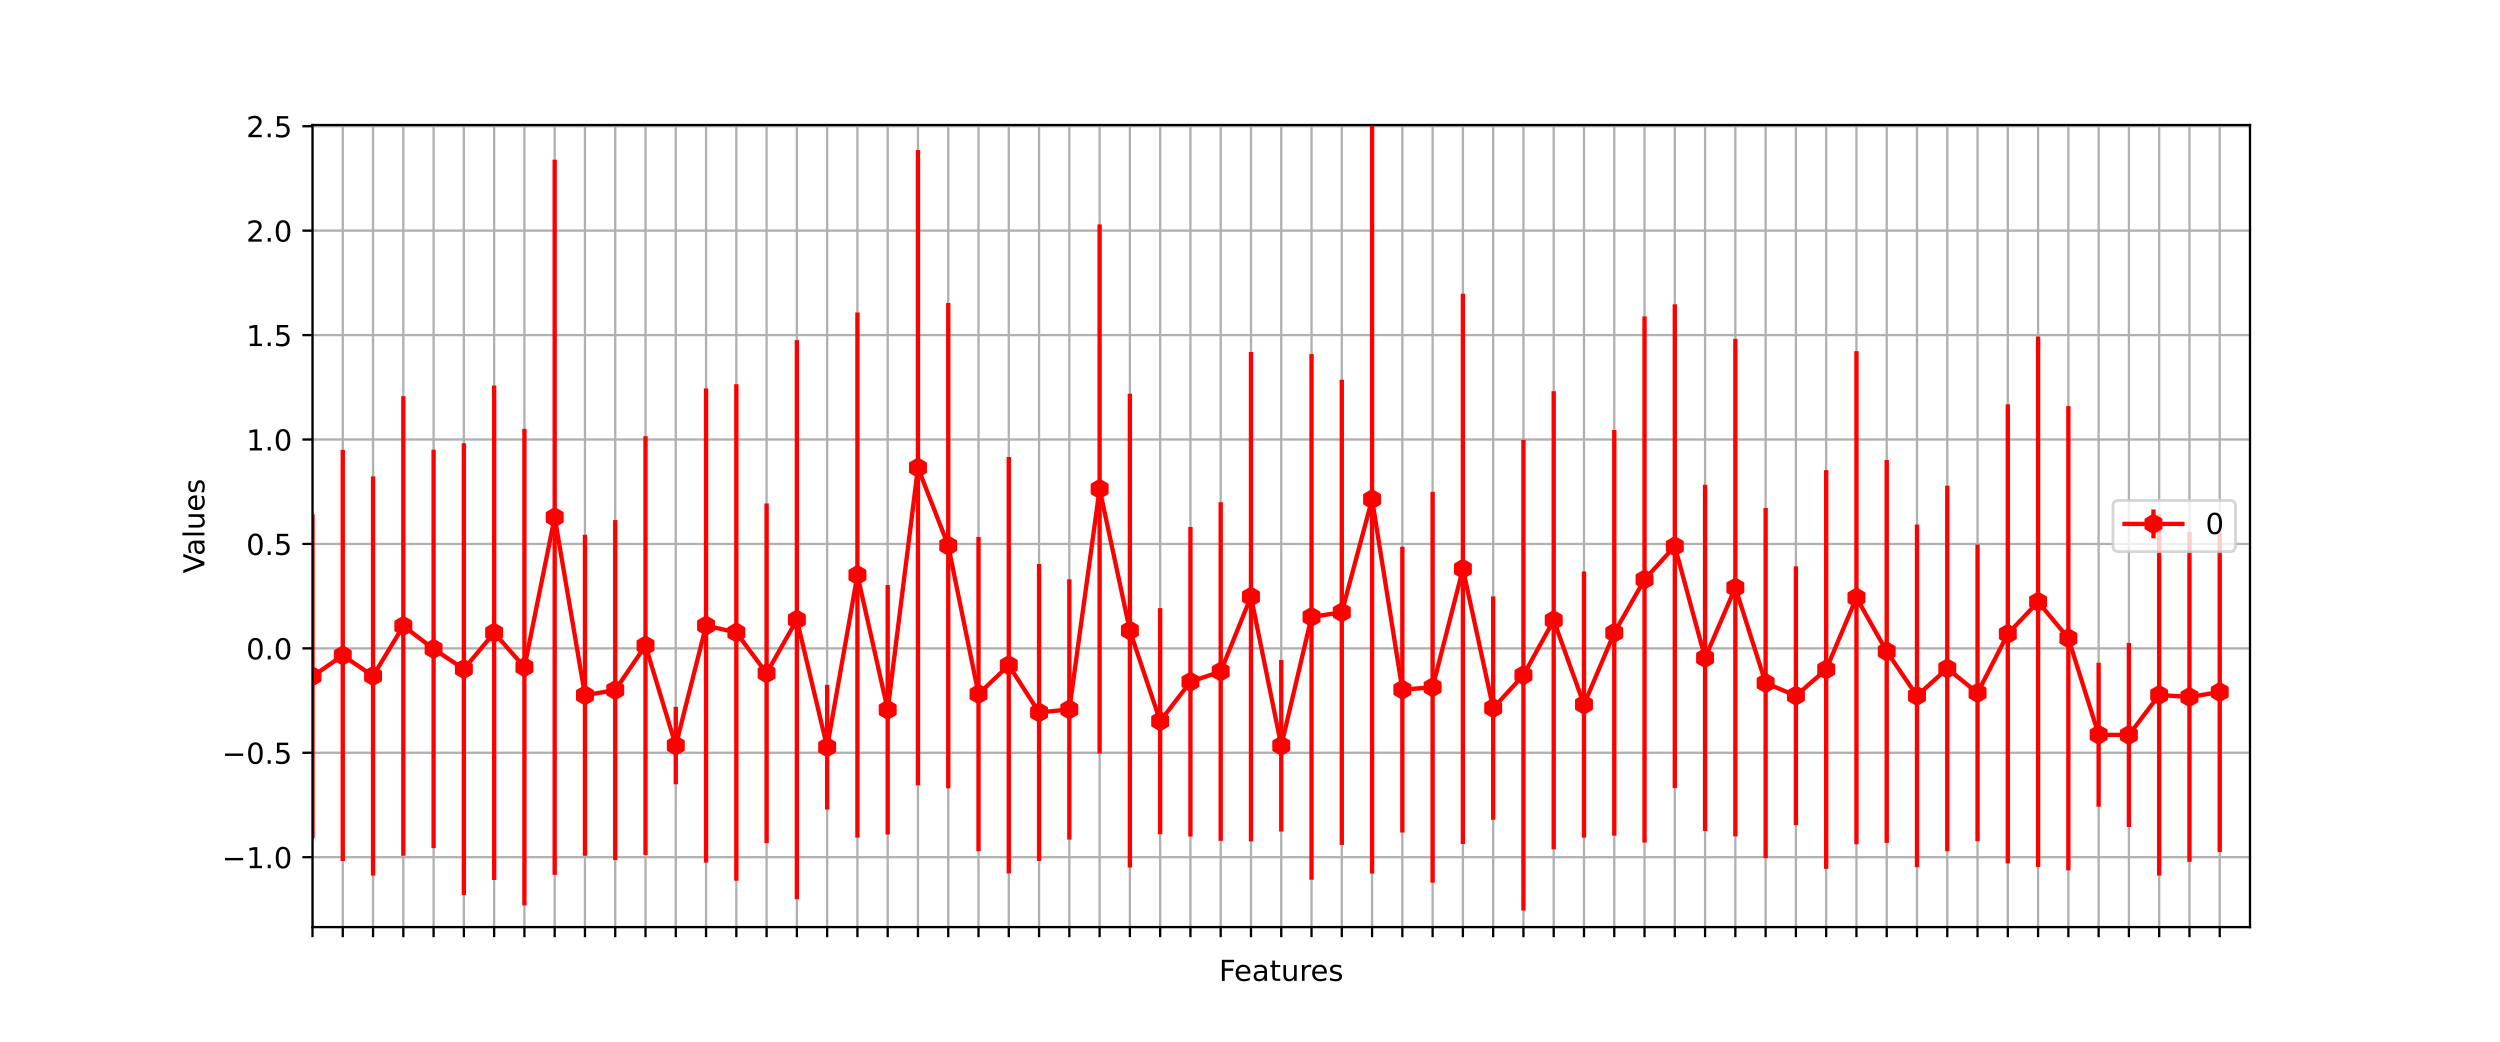 <?xml version="1.0" encoding="utf-8" standalone="no"?>
<!DOCTYPE svg PUBLIC "-//W3C//DTD SVG 1.1//EN"
  "http://www.w3.org/Graphics/SVG/1.1/DTD/svg11.dtd">
<!-- Created with matplotlib (https://matplotlib.org/) -->
<svg height="360pt" version="1.1" viewBox="0 0 864 360" width="864pt" xmlns="http://www.w3.org/2000/svg" xmlns:xlink="http://www.w3.org/1999/xlink">
 <defs>
  <style type="text/css">*{stroke-linecap:butt;stroke-linejoin:round;}</style>
 </defs>
 <g id="figure_1">
  <g id="patch_1">
   <path d="M 0 360 
L 864 360 
L 864 0 
L 0 0 
z
" style="fill:#ffffff;"/>
  </g>
  <g id="axes_1">
   <g id="patch_2">
    <path d="M 108 320.4 
L 777.6 320.4 
L 777.6 43.2 
L 108 43.2 
z
" style="fill:#ffffff;"/>
   </g>
   <g id="matplotlib.axis_1">
    <g id="xtick_1">
     <g id="line2d_1">
      <path clip-path="url(#pf16b5092bf)" d="M 108 320.4 
L 108 43.2 
" style="fill:none;stroke:#b0b0b0;stroke-linecap:square;stroke-width:0.8;"/>
     </g>
     <g id="line2d_2">
      <defs>
       <path d="M 0 0 
L 0 3.5 
" id="m9688e742f2" style="stroke:#000000;stroke-width:0.8;"/>
      </defs>
      <g>
       <use style="stroke:#000000;stroke-width:0.8;" x="108" xlink:href="#m9688e742f2" y="320.4"/>
      </g>
     </g>
    </g>
    <g id="xtick_2">
     <g id="line2d_3">
      <path clip-path="url(#pf16b5092bf)" d="M 118.463 320.4 
L 118.463 43.2 
" style="fill:none;stroke:#b0b0b0;stroke-linecap:square;stroke-width:0.8;"/>
     </g>
     <g id="line2d_4">
      <g>
       <use style="stroke:#000000;stroke-width:0.8;" x="118.463" xlink:href="#m9688e742f2" y="320.4"/>
      </g>
     </g>
    </g>
    <g id="xtick_3">
     <g id="line2d_5">
      <path clip-path="url(#pf16b5092bf)" d="M 128.925 320.4 
L 128.925 43.2 
" style="fill:none;stroke:#b0b0b0;stroke-linecap:square;stroke-width:0.8;"/>
     </g>
     <g id="line2d_6">
      <g>
       <use style="stroke:#000000;stroke-width:0.8;" x="128.925" xlink:href="#m9688e742f2" y="320.4"/>
      </g>
     </g>
    </g>
    <g id="xtick_4">
     <g id="line2d_7">
      <path clip-path="url(#pf16b5092bf)" d="M 139.387 320.4 
L 139.387 43.2 
" style="fill:none;stroke:#b0b0b0;stroke-linecap:square;stroke-width:0.8;"/>
     </g>
     <g id="line2d_8">
      <g>
       <use style="stroke:#000000;stroke-width:0.8;" x="139.387" xlink:href="#m9688e742f2" y="320.4"/>
      </g>
     </g>
    </g>
    <g id="xtick_5">
     <g id="line2d_9">
      <path clip-path="url(#pf16b5092bf)" d="M 149.85 320.4 
L 149.85 43.2 
" style="fill:none;stroke:#b0b0b0;stroke-linecap:square;stroke-width:0.8;"/>
     </g>
     <g id="line2d_10">
      <g>
       <use style="stroke:#000000;stroke-width:0.8;" x="149.85" xlink:href="#m9688e742f2" y="320.4"/>
      </g>
     </g>
    </g>
    <g id="xtick_6">
     <g id="line2d_11">
      <path clip-path="url(#pf16b5092bf)" d="M 160.312 320.4 
L 160.312 43.2 
" style="fill:none;stroke:#b0b0b0;stroke-linecap:square;stroke-width:0.8;"/>
     </g>
     <g id="line2d_12">
      <g>
       <use style="stroke:#000000;stroke-width:0.8;" x="160.312" xlink:href="#m9688e742f2" y="320.4"/>
      </g>
     </g>
    </g>
    <g id="xtick_7">
     <g id="line2d_13">
      <path clip-path="url(#pf16b5092bf)" d="M 170.775 320.4 
L 170.775 43.2 
" style="fill:none;stroke:#b0b0b0;stroke-linecap:square;stroke-width:0.8;"/>
     </g>
     <g id="line2d_14">
      <g>
       <use style="stroke:#000000;stroke-width:0.8;" x="170.775" xlink:href="#m9688e742f2" y="320.4"/>
      </g>
     </g>
    </g>
    <g id="xtick_8">
     <g id="line2d_15">
      <path clip-path="url(#pf16b5092bf)" d="M 181.238 320.4 
L 181.238 43.2 
" style="fill:none;stroke:#b0b0b0;stroke-linecap:square;stroke-width:0.8;"/>
     </g>
     <g id="line2d_16">
      <g>
       <use style="stroke:#000000;stroke-width:0.8;" x="181.238" xlink:href="#m9688e742f2" y="320.4"/>
      </g>
     </g>
    </g>
    <g id="xtick_9">
     <g id="line2d_17">
      <path clip-path="url(#pf16b5092bf)" d="M 191.7 320.4 
L 191.7 43.2 
" style="fill:none;stroke:#b0b0b0;stroke-linecap:square;stroke-width:0.8;"/>
     </g>
     <g id="line2d_18">
      <g>
       <use style="stroke:#000000;stroke-width:0.8;" x="191.7" xlink:href="#m9688e742f2" y="320.4"/>
      </g>
     </g>
    </g>
    <g id="xtick_10">
     <g id="line2d_19">
      <path clip-path="url(#pf16b5092bf)" d="M 202.162 320.4 
L 202.162 43.2 
" style="fill:none;stroke:#b0b0b0;stroke-linecap:square;stroke-width:0.8;"/>
     </g>
     <g id="line2d_20">
      <g>
       <use style="stroke:#000000;stroke-width:0.8;" x="202.162" xlink:href="#m9688e742f2" y="320.4"/>
      </g>
     </g>
    </g>
    <g id="xtick_11">
     <g id="line2d_21">
      <path clip-path="url(#pf16b5092bf)" d="M 212.625 320.4 
L 212.625 43.2 
" style="fill:none;stroke:#b0b0b0;stroke-linecap:square;stroke-width:0.8;"/>
     </g>
     <g id="line2d_22">
      <g>
       <use style="stroke:#000000;stroke-width:0.8;" x="212.625" xlink:href="#m9688e742f2" y="320.4"/>
      </g>
     </g>
    </g>
    <g id="xtick_12">
     <g id="line2d_23">
      <path clip-path="url(#pf16b5092bf)" d="M 223.088 320.4 
L 223.088 43.2 
" style="fill:none;stroke:#b0b0b0;stroke-linecap:square;stroke-width:0.8;"/>
     </g>
     <g id="line2d_24">
      <g>
       <use style="stroke:#000000;stroke-width:0.8;" x="223.088" xlink:href="#m9688e742f2" y="320.4"/>
      </g>
     </g>
    </g>
    <g id="xtick_13">
     <g id="line2d_25">
      <path clip-path="url(#pf16b5092bf)" d="M 233.55 320.4 
L 233.55 43.2 
" style="fill:none;stroke:#b0b0b0;stroke-linecap:square;stroke-width:0.8;"/>
     </g>
     <g id="line2d_26">
      <g>
       <use style="stroke:#000000;stroke-width:0.8;" x="233.55" xlink:href="#m9688e742f2" y="320.4"/>
      </g>
     </g>
    </g>
    <g id="xtick_14">
     <g id="line2d_27">
      <path clip-path="url(#pf16b5092bf)" d="M 244.012 320.4 
L 244.012 43.2 
" style="fill:none;stroke:#b0b0b0;stroke-linecap:square;stroke-width:0.8;"/>
     </g>
     <g id="line2d_28">
      <g>
       <use style="stroke:#000000;stroke-width:0.8;" x="244.012" xlink:href="#m9688e742f2" y="320.4"/>
      </g>
     </g>
    </g>
    <g id="xtick_15">
     <g id="line2d_29">
      <path clip-path="url(#pf16b5092bf)" d="M 254.475 320.4 
L 254.475 43.2 
" style="fill:none;stroke:#b0b0b0;stroke-linecap:square;stroke-width:0.8;"/>
     </g>
     <g id="line2d_30">
      <g>
       <use style="stroke:#000000;stroke-width:0.8;" x="254.475" xlink:href="#m9688e742f2" y="320.4"/>
      </g>
     </g>
    </g>
    <g id="xtick_16">
     <g id="line2d_31">
      <path clip-path="url(#pf16b5092bf)" d="M 264.938 320.4 
L 264.938 43.2 
" style="fill:none;stroke:#b0b0b0;stroke-linecap:square;stroke-width:0.8;"/>
     </g>
     <g id="line2d_32">
      <g>
       <use style="stroke:#000000;stroke-width:0.8;" x="264.938" xlink:href="#m9688e742f2" y="320.4"/>
      </g>
     </g>
    </g>
    <g id="xtick_17">
     <g id="line2d_33">
      <path clip-path="url(#pf16b5092bf)" d="M 275.4 320.4 
L 275.4 43.2 
" style="fill:none;stroke:#b0b0b0;stroke-linecap:square;stroke-width:0.8;"/>
     </g>
     <g id="line2d_34">
      <g>
       <use style="stroke:#000000;stroke-width:0.8;" x="275.4" xlink:href="#m9688e742f2" y="320.4"/>
      </g>
     </g>
    </g>
    <g id="xtick_18">
     <g id="line2d_35">
      <path clip-path="url(#pf16b5092bf)" d="M 285.863 320.4 
L 285.863 43.2 
" style="fill:none;stroke:#b0b0b0;stroke-linecap:square;stroke-width:0.8;"/>
     </g>
     <g id="line2d_36">
      <g>
       <use style="stroke:#000000;stroke-width:0.8;" x="285.863" xlink:href="#m9688e742f2" y="320.4"/>
      </g>
     </g>
    </g>
    <g id="xtick_19">
     <g id="line2d_37">
      <path clip-path="url(#pf16b5092bf)" d="M 296.325 320.4 
L 296.325 43.2 
" style="fill:none;stroke:#b0b0b0;stroke-linecap:square;stroke-width:0.8;"/>
     </g>
     <g id="line2d_38">
      <g>
       <use style="stroke:#000000;stroke-width:0.8;" x="296.325" xlink:href="#m9688e742f2" y="320.4"/>
      </g>
     </g>
    </g>
    <g id="xtick_20">
     <g id="line2d_39">
      <path clip-path="url(#pf16b5092bf)" d="M 306.788 320.4 
L 306.788 43.2 
" style="fill:none;stroke:#b0b0b0;stroke-linecap:square;stroke-width:0.8;"/>
     </g>
     <g id="line2d_40">
      <g>
       <use style="stroke:#000000;stroke-width:0.8;" x="306.788" xlink:href="#m9688e742f2" y="320.4"/>
      </g>
     </g>
    </g>
    <g id="xtick_21">
     <g id="line2d_41">
      <path clip-path="url(#pf16b5092bf)" d="M 317.25 320.4 
L 317.25 43.2 
" style="fill:none;stroke:#b0b0b0;stroke-linecap:square;stroke-width:0.8;"/>
     </g>
     <g id="line2d_42">
      <g>
       <use style="stroke:#000000;stroke-width:0.8;" x="317.25" xlink:href="#m9688e742f2" y="320.4"/>
      </g>
     </g>
    </g>
    <g id="xtick_22">
     <g id="line2d_43">
      <path clip-path="url(#pf16b5092bf)" d="M 327.712 320.4 
L 327.712 43.2 
" style="fill:none;stroke:#b0b0b0;stroke-linecap:square;stroke-width:0.8;"/>
     </g>
     <g id="line2d_44">
      <g>
       <use style="stroke:#000000;stroke-width:0.8;" x="327.712" xlink:href="#m9688e742f2" y="320.4"/>
      </g>
     </g>
    </g>
    <g id="xtick_23">
     <g id="line2d_45">
      <path clip-path="url(#pf16b5092bf)" d="M 338.175 320.4 
L 338.175 43.2 
" style="fill:none;stroke:#b0b0b0;stroke-linecap:square;stroke-width:0.8;"/>
     </g>
     <g id="line2d_46">
      <g>
       <use style="stroke:#000000;stroke-width:0.8;" x="338.175" xlink:href="#m9688e742f2" y="320.4"/>
      </g>
     </g>
    </g>
    <g id="xtick_24">
     <g id="line2d_47">
      <path clip-path="url(#pf16b5092bf)" d="M 348.637 320.4 
L 348.637 43.2 
" style="fill:none;stroke:#b0b0b0;stroke-linecap:square;stroke-width:0.8;"/>
     </g>
     <g id="line2d_48">
      <g>
       <use style="stroke:#000000;stroke-width:0.8;" x="348.637" xlink:href="#m9688e742f2" y="320.4"/>
      </g>
     </g>
    </g>
    <g id="xtick_25">
     <g id="line2d_49">
      <path clip-path="url(#pf16b5092bf)" d="M 359.1 320.4 
L 359.1 43.2 
" style="fill:none;stroke:#b0b0b0;stroke-linecap:square;stroke-width:0.8;"/>
     </g>
     <g id="line2d_50">
      <g>
       <use style="stroke:#000000;stroke-width:0.8;" x="359.1" xlink:href="#m9688e742f2" y="320.4"/>
      </g>
     </g>
    </g>
    <g id="xtick_26">
     <g id="line2d_51">
      <path clip-path="url(#pf16b5092bf)" d="M 369.562 320.4 
L 369.562 43.2 
" style="fill:none;stroke:#b0b0b0;stroke-linecap:square;stroke-width:0.8;"/>
     </g>
     <g id="line2d_52">
      <g>
       <use style="stroke:#000000;stroke-width:0.8;" x="369.562" xlink:href="#m9688e742f2" y="320.4"/>
      </g>
     </g>
    </g>
    <g id="xtick_27">
     <g id="line2d_53">
      <path clip-path="url(#pf16b5092bf)" d="M 380.025 320.4 
L 380.025 43.2 
" style="fill:none;stroke:#b0b0b0;stroke-linecap:square;stroke-width:0.8;"/>
     </g>
     <g id="line2d_54">
      <g>
       <use style="stroke:#000000;stroke-width:0.8;" x="380.025" xlink:href="#m9688e742f2" y="320.4"/>
      </g>
     </g>
    </g>
    <g id="xtick_28">
     <g id="line2d_55">
      <path clip-path="url(#pf16b5092bf)" d="M 390.488 320.4 
L 390.488 43.2 
" style="fill:none;stroke:#b0b0b0;stroke-linecap:square;stroke-width:0.8;"/>
     </g>
     <g id="line2d_56">
      <g>
       <use style="stroke:#000000;stroke-width:0.8;" x="390.488" xlink:href="#m9688e742f2" y="320.4"/>
      </g>
     </g>
    </g>
    <g id="xtick_29">
     <g id="line2d_57">
      <path clip-path="url(#pf16b5092bf)" d="M 400.95 320.4 
L 400.95 43.2 
" style="fill:none;stroke:#b0b0b0;stroke-linecap:square;stroke-width:0.8;"/>
     </g>
     <g id="line2d_58">
      <g>
       <use style="stroke:#000000;stroke-width:0.8;" x="400.95" xlink:href="#m9688e742f2" y="320.4"/>
      </g>
     </g>
    </g>
    <g id="xtick_30">
     <g id="line2d_59">
      <path clip-path="url(#pf16b5092bf)" d="M 411.413 320.4 
L 411.413 43.2 
" style="fill:none;stroke:#b0b0b0;stroke-linecap:square;stroke-width:0.8;"/>
     </g>
     <g id="line2d_60">
      <g>
       <use style="stroke:#000000;stroke-width:0.8;" x="411.413" xlink:href="#m9688e742f2" y="320.4"/>
      </g>
     </g>
    </g>
    <g id="xtick_31">
     <g id="line2d_61">
      <path clip-path="url(#pf16b5092bf)" d="M 421.875 320.4 
L 421.875 43.2 
" style="fill:none;stroke:#b0b0b0;stroke-linecap:square;stroke-width:0.8;"/>
     </g>
     <g id="line2d_62">
      <g>
       <use style="stroke:#000000;stroke-width:0.8;" x="421.875" xlink:href="#m9688e742f2" y="320.4"/>
      </g>
     </g>
    </g>
    <g id="xtick_32">
     <g id="line2d_63">
      <path clip-path="url(#pf16b5092bf)" d="M 432.337 320.4 
L 432.337 43.2 
" style="fill:none;stroke:#b0b0b0;stroke-linecap:square;stroke-width:0.8;"/>
     </g>
     <g id="line2d_64">
      <g>
       <use style="stroke:#000000;stroke-width:0.8;" x="432.337" xlink:href="#m9688e742f2" y="320.4"/>
      </g>
     </g>
    </g>
    <g id="xtick_33">
     <g id="line2d_65">
      <path clip-path="url(#pf16b5092bf)" d="M 442.8 320.4 
L 442.8 43.2 
" style="fill:none;stroke:#b0b0b0;stroke-linecap:square;stroke-width:0.8;"/>
     </g>
     <g id="line2d_66">
      <g>
       <use style="stroke:#000000;stroke-width:0.8;" x="442.8" xlink:href="#m9688e742f2" y="320.4"/>
      </g>
     </g>
    </g>
    <g id="xtick_34">
     <g id="line2d_67">
      <path clip-path="url(#pf16b5092bf)" d="M 453.262 320.4 
L 453.262 43.2 
" style="fill:none;stroke:#b0b0b0;stroke-linecap:square;stroke-width:0.8;"/>
     </g>
     <g id="line2d_68">
      <g>
       <use style="stroke:#000000;stroke-width:0.8;" x="453.262" xlink:href="#m9688e742f2" y="320.4"/>
      </g>
     </g>
    </g>
    <g id="xtick_35">
     <g id="line2d_69">
      <path clip-path="url(#pf16b5092bf)" d="M 463.725 320.4 
L 463.725 43.2 
" style="fill:none;stroke:#b0b0b0;stroke-linecap:square;stroke-width:0.8;"/>
     </g>
     <g id="line2d_70">
      <g>
       <use style="stroke:#000000;stroke-width:0.8;" x="463.725" xlink:href="#m9688e742f2" y="320.4"/>
      </g>
     </g>
    </g>
    <g id="xtick_36">
     <g id="line2d_71">
      <path clip-path="url(#pf16b5092bf)" d="M 474.188 320.4 
L 474.188 43.2 
" style="fill:none;stroke:#b0b0b0;stroke-linecap:square;stroke-width:0.8;"/>
     </g>
     <g id="line2d_72">
      <g>
       <use style="stroke:#000000;stroke-width:0.8;" x="474.188" xlink:href="#m9688e742f2" y="320.4"/>
      </g>
     </g>
    </g>
    <g id="xtick_37">
     <g id="line2d_73">
      <path clip-path="url(#pf16b5092bf)" d="M 484.65 320.4 
L 484.65 43.2 
" style="fill:none;stroke:#b0b0b0;stroke-linecap:square;stroke-width:0.8;"/>
     </g>
     <g id="line2d_74">
      <g>
       <use style="stroke:#000000;stroke-width:0.8;" x="484.65" xlink:href="#m9688e742f2" y="320.4"/>
      </g>
     </g>
    </g>
    <g id="xtick_38">
     <g id="line2d_75">
      <path clip-path="url(#pf16b5092bf)" d="M 495.113 320.4 
L 495.113 43.2 
" style="fill:none;stroke:#b0b0b0;stroke-linecap:square;stroke-width:0.8;"/>
     </g>
     <g id="line2d_76">
      <g>
       <use style="stroke:#000000;stroke-width:0.8;" x="495.113" xlink:href="#m9688e742f2" y="320.4"/>
      </g>
     </g>
    </g>
    <g id="xtick_39">
     <g id="line2d_77">
      <path clip-path="url(#pf16b5092bf)" d="M 505.575 320.4 
L 505.575 43.2 
" style="fill:none;stroke:#b0b0b0;stroke-linecap:square;stroke-width:0.8;"/>
     </g>
     <g id="line2d_78">
      <g>
       <use style="stroke:#000000;stroke-width:0.8;" x="505.575" xlink:href="#m9688e742f2" y="320.4"/>
      </g>
     </g>
    </g>
    <g id="xtick_40">
     <g id="line2d_79">
      <path clip-path="url(#pf16b5092bf)" d="M 516.038 320.4 
L 516.038 43.2 
" style="fill:none;stroke:#b0b0b0;stroke-linecap:square;stroke-width:0.8;"/>
     </g>
     <g id="line2d_80">
      <g>
       <use style="stroke:#000000;stroke-width:0.8;" x="516.038" xlink:href="#m9688e742f2" y="320.4"/>
      </g>
     </g>
    </g>
    <g id="xtick_41">
     <g id="line2d_81">
      <path clip-path="url(#pf16b5092bf)" d="M 526.5 320.4 
L 526.5 43.2 
" style="fill:none;stroke:#b0b0b0;stroke-linecap:square;stroke-width:0.8;"/>
     </g>
     <g id="line2d_82">
      <g>
       <use style="stroke:#000000;stroke-width:0.8;" x="526.5" xlink:href="#m9688e742f2" y="320.4"/>
      </g>
     </g>
    </g>
    <g id="xtick_42">
     <g id="line2d_83">
      <path clip-path="url(#pf16b5092bf)" d="M 536.962 320.4 
L 536.962 43.2 
" style="fill:none;stroke:#b0b0b0;stroke-linecap:square;stroke-width:0.8;"/>
     </g>
     <g id="line2d_84">
      <g>
       <use style="stroke:#000000;stroke-width:0.8;" x="536.962" xlink:href="#m9688e742f2" y="320.4"/>
      </g>
     </g>
    </g>
    <g id="xtick_43">
     <g id="line2d_85">
      <path clip-path="url(#pf16b5092bf)" d="M 547.425 320.4 
L 547.425 43.2 
" style="fill:none;stroke:#b0b0b0;stroke-linecap:square;stroke-width:0.8;"/>
     </g>
     <g id="line2d_86">
      <g>
       <use style="stroke:#000000;stroke-width:0.8;" x="547.425" xlink:href="#m9688e742f2" y="320.4"/>
      </g>
     </g>
    </g>
    <g id="xtick_44">
     <g id="line2d_87">
      <path clip-path="url(#pf16b5092bf)" d="M 557.888 320.4 
L 557.888 43.2 
" style="fill:none;stroke:#b0b0b0;stroke-linecap:square;stroke-width:0.8;"/>
     </g>
     <g id="line2d_88">
      <g>
       <use style="stroke:#000000;stroke-width:0.8;" x="557.888" xlink:href="#m9688e742f2" y="320.4"/>
      </g>
     </g>
    </g>
    <g id="xtick_45">
     <g id="line2d_89">
      <path clip-path="url(#pf16b5092bf)" d="M 568.35 320.4 
L 568.35 43.2 
" style="fill:none;stroke:#b0b0b0;stroke-linecap:square;stroke-width:0.8;"/>
     </g>
     <g id="line2d_90">
      <g>
       <use style="stroke:#000000;stroke-width:0.8;" x="568.35" xlink:href="#m9688e742f2" y="320.4"/>
      </g>
     </g>
    </g>
    <g id="xtick_46">
     <g id="line2d_91">
      <path clip-path="url(#pf16b5092bf)" d="M 578.812 320.4 
L 578.812 43.2 
" style="fill:none;stroke:#b0b0b0;stroke-linecap:square;stroke-width:0.8;"/>
     </g>
     <g id="line2d_92">
      <g>
       <use style="stroke:#000000;stroke-width:0.8;" x="578.812" xlink:href="#m9688e742f2" y="320.4"/>
      </g>
     </g>
    </g>
    <g id="xtick_47">
     <g id="line2d_93">
      <path clip-path="url(#pf16b5092bf)" d="M 589.275 320.4 
L 589.275 43.2 
" style="fill:none;stroke:#b0b0b0;stroke-linecap:square;stroke-width:0.8;"/>
     </g>
     <g id="line2d_94">
      <g>
       <use style="stroke:#000000;stroke-width:0.8;" x="589.275" xlink:href="#m9688e742f2" y="320.4"/>
      </g>
     </g>
    </g>
    <g id="xtick_48">
     <g id="line2d_95">
      <path clip-path="url(#pf16b5092bf)" d="M 599.737 320.4 
L 599.737 43.2 
" style="fill:none;stroke:#b0b0b0;stroke-linecap:square;stroke-width:0.8;"/>
     </g>
     <g id="line2d_96">
      <g>
       <use style="stroke:#000000;stroke-width:0.8;" x="599.737" xlink:href="#m9688e742f2" y="320.4"/>
      </g>
     </g>
    </g>
    <g id="xtick_49">
     <g id="line2d_97">
      <path clip-path="url(#pf16b5092bf)" d="M 610.2 320.4 
L 610.2 43.2 
" style="fill:none;stroke:#b0b0b0;stroke-linecap:square;stroke-width:0.8;"/>
     </g>
     <g id="line2d_98">
      <g>
       <use style="stroke:#000000;stroke-width:0.8;" x="610.2" xlink:href="#m9688e742f2" y="320.4"/>
      </g>
     </g>
    </g>
    <g id="xtick_50">
     <g id="line2d_99">
      <path clip-path="url(#pf16b5092bf)" d="M 620.663 320.4 
L 620.663 43.2 
" style="fill:none;stroke:#b0b0b0;stroke-linecap:square;stroke-width:0.8;"/>
     </g>
     <g id="line2d_100">
      <g>
       <use style="stroke:#000000;stroke-width:0.8;" x="620.663" xlink:href="#m9688e742f2" y="320.4"/>
      </g>
     </g>
    </g>
    <g id="xtick_51">
     <g id="line2d_101">
      <path clip-path="url(#pf16b5092bf)" d="M 631.125 320.4 
L 631.125 43.2 
" style="fill:none;stroke:#b0b0b0;stroke-linecap:square;stroke-width:0.8;"/>
     </g>
     <g id="line2d_102">
      <g>
       <use style="stroke:#000000;stroke-width:0.8;" x="631.125" xlink:href="#m9688e742f2" y="320.4"/>
      </g>
     </g>
    </g>
    <g id="xtick_52">
     <g id="line2d_103">
      <path clip-path="url(#pf16b5092bf)" d="M 641.587 320.4 
L 641.587 43.2 
" style="fill:none;stroke:#b0b0b0;stroke-linecap:square;stroke-width:0.8;"/>
     </g>
     <g id="line2d_104">
      <g>
       <use style="stroke:#000000;stroke-width:0.8;" x="641.587" xlink:href="#m9688e742f2" y="320.4"/>
      </g>
     </g>
    </g>
    <g id="xtick_53">
     <g id="line2d_105">
      <path clip-path="url(#pf16b5092bf)" d="M 652.05 320.4 
L 652.05 43.2 
" style="fill:none;stroke:#b0b0b0;stroke-linecap:square;stroke-width:0.8;"/>
     </g>
     <g id="line2d_106">
      <g>
       <use style="stroke:#000000;stroke-width:0.8;" x="652.05" xlink:href="#m9688e742f2" y="320.4"/>
      </g>
     </g>
    </g>
    <g id="xtick_54">
     <g id="line2d_107">
      <path clip-path="url(#pf16b5092bf)" d="M 662.513 320.4 
L 662.513 43.2 
" style="fill:none;stroke:#b0b0b0;stroke-linecap:square;stroke-width:0.8;"/>
     </g>
     <g id="line2d_108">
      <g>
       <use style="stroke:#000000;stroke-width:0.8;" x="662.513" xlink:href="#m9688e742f2" y="320.4"/>
      </g>
     </g>
    </g>
    <g id="xtick_55">
     <g id="line2d_109">
      <path clip-path="url(#pf16b5092bf)" d="M 672.975 320.4 
L 672.975 43.2 
" style="fill:none;stroke:#b0b0b0;stroke-linecap:square;stroke-width:0.8;"/>
     </g>
     <g id="line2d_110">
      <g>
       <use style="stroke:#000000;stroke-width:0.8;" x="672.975" xlink:href="#m9688e742f2" y="320.4"/>
      </g>
     </g>
    </g>
    <g id="xtick_56">
     <g id="line2d_111">
      <path clip-path="url(#pf16b5092bf)" d="M 683.438 320.4 
L 683.438 43.2 
" style="fill:none;stroke:#b0b0b0;stroke-linecap:square;stroke-width:0.8;"/>
     </g>
     <g id="line2d_112">
      <g>
       <use style="stroke:#000000;stroke-width:0.8;" x="683.438" xlink:href="#m9688e742f2" y="320.4"/>
      </g>
     </g>
    </g>
    <g id="xtick_57">
     <g id="line2d_113">
      <path clip-path="url(#pf16b5092bf)" d="M 693.9 320.4 
L 693.9 43.2 
" style="fill:none;stroke:#b0b0b0;stroke-linecap:square;stroke-width:0.8;"/>
     </g>
     <g id="line2d_114">
      <g>
       <use style="stroke:#000000;stroke-width:0.8;" x="693.9" xlink:href="#m9688e742f2" y="320.4"/>
      </g>
     </g>
    </g>
    <g id="xtick_58">
     <g id="line2d_115">
      <path clip-path="url(#pf16b5092bf)" d="M 704.362 320.4 
L 704.362 43.2 
" style="fill:none;stroke:#b0b0b0;stroke-linecap:square;stroke-width:0.8;"/>
     </g>
     <g id="line2d_116">
      <g>
       <use style="stroke:#000000;stroke-width:0.8;" x="704.362" xlink:href="#m9688e742f2" y="320.4"/>
      </g>
     </g>
    </g>
    <g id="xtick_59">
     <g id="line2d_117">
      <path clip-path="url(#pf16b5092bf)" d="M 714.825 320.4 
L 714.825 43.2 
" style="fill:none;stroke:#b0b0b0;stroke-linecap:square;stroke-width:0.8;"/>
     </g>
     <g id="line2d_118">
      <g>
       <use style="stroke:#000000;stroke-width:0.8;" x="714.825" xlink:href="#m9688e742f2" y="320.4"/>
      </g>
     </g>
    </g>
    <g id="xtick_60">
     <g id="line2d_119">
      <path clip-path="url(#pf16b5092bf)" d="M 725.288 320.4 
L 725.288 43.2 
" style="fill:none;stroke:#b0b0b0;stroke-linecap:square;stroke-width:0.8;"/>
     </g>
     <g id="line2d_120">
      <g>
       <use style="stroke:#000000;stroke-width:0.8;" x="725.288" xlink:href="#m9688e742f2" y="320.4"/>
      </g>
     </g>
    </g>
    <g id="xtick_61">
     <g id="line2d_121">
      <path clip-path="url(#pf16b5092bf)" d="M 735.75 320.4 
L 735.75 43.2 
" style="fill:none;stroke:#b0b0b0;stroke-linecap:square;stroke-width:0.8;"/>
     </g>
     <g id="line2d_122">
      <g>
       <use style="stroke:#000000;stroke-width:0.8;" x="735.75" xlink:href="#m9688e742f2" y="320.4"/>
      </g>
     </g>
    </g>
    <g id="xtick_62">
     <g id="line2d_123">
      <path clip-path="url(#pf16b5092bf)" d="M 746.212 320.4 
L 746.212 43.2 
" style="fill:none;stroke:#b0b0b0;stroke-linecap:square;stroke-width:0.8;"/>
     </g>
     <g id="line2d_124">
      <g>
       <use style="stroke:#000000;stroke-width:0.8;" x="746.212" xlink:href="#m9688e742f2" y="320.4"/>
      </g>
     </g>
    </g>
    <g id="xtick_63">
     <g id="line2d_125">
      <path clip-path="url(#pf16b5092bf)" d="M 756.675 320.4 
L 756.675 43.2 
" style="fill:none;stroke:#b0b0b0;stroke-linecap:square;stroke-width:0.8;"/>
     </g>
     <g id="line2d_126">
      <g>
       <use style="stroke:#000000;stroke-width:0.8;" x="756.675" xlink:href="#m9688e742f2" y="320.4"/>
      </g>
     </g>
    </g>
    <g id="xtick_64">
     <g id="line2d_127">
      <path clip-path="url(#pf16b5092bf)" d="M 767.138 320.4 
L 767.138 43.2 
" style="fill:none;stroke:#b0b0b0;stroke-linecap:square;stroke-width:0.8;"/>
     </g>
     <g id="line2d_128">
      <g>
       <use style="stroke:#000000;stroke-width:0.8;" x="767.138" xlink:href="#m9688e742f2" y="320.4"/>
      </g>
     </g>
    </g>
    <g id="text_1">
     <!-- Features -->
     <g transform="translate(421.305 338.998)scale(0.1 -0.1)">
      <defs>
       <path d="M 9.812 72.906 
L 51.703 72.906 
L 51.703 64.594 
L 19.672 64.594 
L 19.672 43.109 
L 48.578 43.109 
L 48.578 34.812 
L 19.672 34.812 
L 19.672 0 
L 9.812 0 
z
" id="DejaVuSans-70"/>
       <path d="M 56.203 29.594 
L 56.203 25.203 
L 14.891 25.203 
Q 15.484 15.922 20.484 11.062 
Q 25.484 6.203 34.422 6.203 
Q 39.594 6.203 44.453 7.469 
Q 49.312 8.734 54.109 11.281 
L 54.109 2.781 
Q 49.266 0.734 44.188 -0.344 
Q 39.109 -1.422 33.891 -1.422 
Q 20.797 -1.422 13.156 6.188 
Q 5.516 13.812 5.516 26.812 
Q 5.516 40.234 12.766 48.109 
Q 20.016 56 32.328 56 
Q 43.359 56 49.781 48.891 
Q 56.203 41.797 56.203 29.594 
z
M 47.219 32.234 
Q 47.125 39.594 43.094 43.984 
Q 39.062 48.391 32.422 48.391 
Q 24.906 48.391 20.391 44.141 
Q 15.875 39.891 15.188 32.172 
z
" id="DejaVuSans-101"/>
       <path d="M 34.281 27.484 
Q 23.391 27.484 19.188 25 
Q 14.984 22.516 14.984 16.5 
Q 14.984 11.719 18.141 8.906 
Q 21.297 6.109 26.703 6.109 
Q 34.188 6.109 38.703 11.406 
Q 43.219 16.703 43.219 25.484 
L 43.219 27.484 
z
M 52.203 31.203 
L 52.203 0 
L 43.219 0 
L 43.219 8.297 
Q 40.141 3.328 35.547 0.953 
Q 30.953 -1.422 24.312 -1.422 
Q 15.922 -1.422 10.953 3.297 
Q 6 8.016 6 15.922 
Q 6 25.141 12.172 29.828 
Q 18.359 34.516 30.609 34.516 
L 43.219 34.516 
L 43.219 35.406 
Q 43.219 41.609 39.141 45 
Q 35.062 48.391 27.688 48.391 
Q 23 48.391 18.547 47.266 
Q 14.109 46.141 10.016 43.891 
L 10.016 52.203 
Q 14.938 54.109 19.578 55.047 
Q 24.219 56 28.609 56 
Q 40.484 56 46.344 49.844 
Q 52.203 43.703 52.203 31.203 
z
" id="DejaVuSans-97"/>
       <path d="M 18.312 70.219 
L 18.312 54.688 
L 36.812 54.688 
L 36.812 47.703 
L 18.312 47.703 
L 18.312 18.016 
Q 18.312 11.328 20.141 9.422 
Q 21.969 7.516 27.594 7.516 
L 36.812 7.516 
L 36.812 0 
L 27.594 0 
Q 17.188 0 13.234 3.875 
Q 9.281 7.766 9.281 18.016 
L 9.281 47.703 
L 2.688 47.703 
L 2.688 54.688 
L 9.281 54.688 
L 9.281 70.219 
z
" id="DejaVuSans-116"/>
       <path d="M 8.5 21.578 
L 8.5 54.688 
L 17.484 54.688 
L 17.484 21.922 
Q 17.484 14.156 20.5 10.266 
Q 23.531 6.391 29.594 6.391 
Q 36.859 6.391 41.078 11.031 
Q 45.312 15.672 45.312 23.688 
L 45.312 54.688 
L 54.297 54.688 
L 54.297 0 
L 45.312 0 
L 45.312 8.406 
Q 42.047 3.422 37.719 1 
Q 33.406 -1.422 27.688 -1.422 
Q 18.266 -1.422 13.375 4.438 
Q 8.5 10.297 8.5 21.578 
z
M 31.109 56 
z
" id="DejaVuSans-117"/>
       <path d="M 41.109 46.297 
Q 39.594 47.172 37.812 47.578 
Q 36.031 48 33.891 48 
Q 26.266 48 22.188 43.047 
Q 18.109 38.094 18.109 28.812 
L 18.109 0 
L 9.078 0 
L 9.078 54.688 
L 18.109 54.688 
L 18.109 46.188 
Q 20.953 51.172 25.484 53.578 
Q 30.031 56 36.531 56 
Q 37.453 56 38.578 55.875 
Q 39.703 55.766 41.062 55.516 
z
" id="DejaVuSans-114"/>
       <path d="M 44.281 53.078 
L 44.281 44.578 
Q 40.484 46.531 36.375 47.5 
Q 32.281 48.484 27.875 48.484 
Q 21.188 48.484 17.844 46.438 
Q 14.5 44.391 14.5 40.281 
Q 14.5 37.156 16.891 35.375 
Q 19.281 33.594 26.516 31.984 
L 29.594 31.297 
Q 39.156 29.25 43.188 25.516 
Q 47.219 21.781 47.219 15.094 
Q 47.219 7.469 41.188 3.016 
Q 35.156 -1.422 24.609 -1.422 
Q 20.219 -1.422 15.453 -0.562 
Q 10.688 0.297 5.422 2 
L 5.422 11.281 
Q 10.406 8.688 15.234 7.391 
Q 20.062 6.109 24.812 6.109 
Q 31.156 6.109 34.562 8.281 
Q 37.984 10.453 37.984 14.406 
Q 37.984 18.062 35.516 20.016 
Q 33.062 21.969 24.703 23.781 
L 21.578 24.516 
Q 13.234 26.266 9.516 29.906 
Q 5.812 33.547 5.812 39.891 
Q 5.812 47.609 11.281 51.797 
Q 16.75 56 26.812 56 
Q 31.781 56 36.172 55.266 
Q 40.578 54.547 44.281 53.078 
z
" id="DejaVuSans-115"/>
      </defs>
      <use xlink:href="#DejaVuSans-70"/>
      <use x="52.02" xlink:href="#DejaVuSans-101"/>
      <use x="113.543" xlink:href="#DejaVuSans-97"/>
      <use x="174.822" xlink:href="#DejaVuSans-116"/>
      <use x="214.031" xlink:href="#DejaVuSans-117"/>
      <use x="277.41" xlink:href="#DejaVuSans-114"/>
      <use x="316.273" xlink:href="#DejaVuSans-101"/>
      <use x="377.797" xlink:href="#DejaVuSans-115"/>
     </g>
    </g>
   </g>
   <g id="matplotlib.axis_2">
    <g id="ytick_1">
     <g id="line2d_129">
      <path clip-path="url(#pf16b5092bf)" d="M 108 296.251 
L 777.6 296.251 
" style="fill:none;stroke:#b0b0b0;stroke-linecap:square;stroke-width:0.8;"/>
     </g>
     <g id="line2d_130">
      <defs>
       <path d="M 0 0 
L -3.5 0 
" id="m3231016f11" style="stroke:#000000;stroke-width:0.8;"/>
      </defs>
      <g>
       <use style="stroke:#000000;stroke-width:0.8;" x="108" xlink:href="#m3231016f11" y="296.251"/>
      </g>
     </g>
     <g id="text_2">
      <!-- −1.0 -->
      <g transform="translate(76.717 300.051)scale(0.1 -0.1)">
       <defs>
        <path d="M 10.594 35.5 
L 73.188 35.5 
L 73.188 27.203 
L 10.594 27.203 
z
" id="DejaVuSans-8722"/>
        <path d="M 12.406 8.297 
L 28.516 8.297 
L 28.516 63.922 
L 10.984 60.406 
L 10.984 69.391 
L 28.422 72.906 
L 38.281 72.906 
L 38.281 8.297 
L 54.391 8.297 
L 54.391 0 
L 12.406 0 
z
" id="DejaVuSans-49"/>
        <path d="M 10.688 12.406 
L 21 12.406 
L 21 0 
L 10.688 0 
z
" id="DejaVuSans-46"/>
        <path d="M 31.781 66.406 
Q 24.172 66.406 20.328 58.906 
Q 16.5 51.422 16.5 36.375 
Q 16.5 21.391 20.328 13.891 
Q 24.172 6.391 31.781 6.391 
Q 39.453 6.391 43.281 13.891 
Q 47.125 21.391 47.125 36.375 
Q 47.125 51.422 43.281 58.906 
Q 39.453 66.406 31.781 66.406 
z
M 31.781 74.219 
Q 44.047 74.219 50.516 64.516 
Q 56.984 54.828 56.984 36.375 
Q 56.984 17.969 50.516 8.266 
Q 44.047 -1.422 31.781 -1.422 
Q 19.531 -1.422 13.062 8.266 
Q 6.594 17.969 6.594 36.375 
Q 6.594 54.828 13.062 64.516 
Q 19.531 74.219 31.781 74.219 
z
" id="DejaVuSans-48"/>
       </defs>
       <use xlink:href="#DejaVuSans-8722"/>
       <use x="83.789" xlink:href="#DejaVuSans-49"/>
       <use x="147.412" xlink:href="#DejaVuSans-46"/>
       <use x="179.199" xlink:href="#DejaVuSans-48"/>
      </g>
     </g>
    </g>
    <g id="ytick_2">
     <g id="line2d_131">
      <path clip-path="url(#pf16b5092bf)" d="M 108 260.162 
L 777.6 260.162 
" style="fill:none;stroke:#b0b0b0;stroke-linecap:square;stroke-width:0.8;"/>
     </g>
     <g id="line2d_132">
      <g>
       <use style="stroke:#000000;stroke-width:0.8;" x="108" xlink:href="#m3231016f11" y="260.162"/>
      </g>
     </g>
     <g id="text_3">
      <!-- −0.5 -->
      <g transform="translate(76.717 263.961)scale(0.1 -0.1)">
       <defs>
        <path d="M 10.797 72.906 
L 49.516 72.906 
L 49.516 64.594 
L 19.828 64.594 
L 19.828 46.734 
Q 21.969 47.469 24.109 47.828 
Q 26.266 48.188 28.422 48.188 
Q 40.625 48.188 47.75 41.5 
Q 54.891 34.812 54.891 23.391 
Q 54.891 11.625 47.562 5.094 
Q 40.234 -1.422 26.906 -1.422 
Q 22.312 -1.422 17.547 -0.641 
Q 12.797 0.141 7.719 1.703 
L 7.719 11.625 
Q 12.109 9.234 16.797 8.062 
Q 21.484 6.891 26.703 6.891 
Q 35.156 6.891 40.078 11.328 
Q 45.016 15.766 45.016 23.391 
Q 45.016 31 40.078 35.438 
Q 35.156 39.891 26.703 39.891 
Q 22.75 39.891 18.812 39.016 
Q 14.891 38.141 10.797 36.281 
z
" id="DejaVuSans-53"/>
       </defs>
       <use xlink:href="#DejaVuSans-8722"/>
       <use x="83.789" xlink:href="#DejaVuSans-48"/>
       <use x="147.412" xlink:href="#DejaVuSans-46"/>
       <use x="179.199" xlink:href="#DejaVuSans-53"/>
      </g>
     </g>
    </g>
    <g id="ytick_3">
     <g id="line2d_133">
      <path clip-path="url(#pf16b5092bf)" d="M 108 224.072 
L 777.6 224.072 
" style="fill:none;stroke:#b0b0b0;stroke-linecap:square;stroke-width:0.8;"/>
     </g>
     <g id="line2d_134">
      <g>
       <use style="stroke:#000000;stroke-width:0.8;" x="108" xlink:href="#m3231016f11" y="224.072"/>
      </g>
     </g>
     <g id="text_4">
      <!-- 0.0 -->
      <g transform="translate(85.097 227.871)scale(0.1 -0.1)">
       <use xlink:href="#DejaVuSans-48"/>
       <use x="63.623" xlink:href="#DejaVuSans-46"/>
       <use x="95.41" xlink:href="#DejaVuSans-48"/>
      </g>
     </g>
    </g>
    <g id="ytick_4">
     <g id="line2d_135">
      <path clip-path="url(#pf16b5092bf)" d="M 108 187.982 
L 777.6 187.982 
" style="fill:none;stroke:#b0b0b0;stroke-linecap:square;stroke-width:0.8;"/>
     </g>
     <g id="line2d_136">
      <g>
       <use style="stroke:#000000;stroke-width:0.8;" x="108" xlink:href="#m3231016f11" y="187.982"/>
      </g>
     </g>
     <g id="text_5">
      <!-- 0.5 -->
      <g transform="translate(85.097 191.781)scale(0.1 -0.1)">
       <use xlink:href="#DejaVuSans-48"/>
       <use x="63.623" xlink:href="#DejaVuSans-46"/>
       <use x="95.41" xlink:href="#DejaVuSans-53"/>
      </g>
     </g>
    </g>
    <g id="ytick_5">
     <g id="line2d_137">
      <path clip-path="url(#pf16b5092bf)" d="M 108 151.892 
L 777.6 151.892 
" style="fill:none;stroke:#b0b0b0;stroke-linecap:square;stroke-width:0.8;"/>
     </g>
     <g id="line2d_138">
      <g>
       <use style="stroke:#000000;stroke-width:0.8;" x="108" xlink:href="#m3231016f11" y="151.892"/>
      </g>
     </g>
     <g id="text_6">
      <!-- 1.0 -->
      <g transform="translate(85.097 155.692)scale(0.1 -0.1)">
       <use xlink:href="#DejaVuSans-49"/>
       <use x="63.623" xlink:href="#DejaVuSans-46"/>
       <use x="95.41" xlink:href="#DejaVuSans-48"/>
      </g>
     </g>
    </g>
    <g id="ytick_6">
     <g id="line2d_139">
      <path clip-path="url(#pf16b5092bf)" d="M 108 115.803 
L 777.6 115.803 
" style="fill:none;stroke:#b0b0b0;stroke-linecap:square;stroke-width:0.8;"/>
     </g>
     <g id="line2d_140">
      <g>
       <use style="stroke:#000000;stroke-width:0.8;" x="108" xlink:href="#m3231016f11" y="115.803"/>
      </g>
     </g>
     <g id="text_7">
      <!-- 1.5 -->
      <g transform="translate(85.097 119.602)scale(0.1 -0.1)">
       <use xlink:href="#DejaVuSans-49"/>
       <use x="63.623" xlink:href="#DejaVuSans-46"/>
       <use x="95.41" xlink:href="#DejaVuSans-53"/>
      </g>
     </g>
    </g>
    <g id="ytick_7">
     <g id="line2d_141">
      <path clip-path="url(#pf16b5092bf)" d="M 108 79.713 
L 777.6 79.713 
" style="fill:none;stroke:#b0b0b0;stroke-linecap:square;stroke-width:0.8;"/>
     </g>
     <g id="line2d_142">
      <g>
       <use style="stroke:#000000;stroke-width:0.8;" x="108" xlink:href="#m3231016f11" y="79.713"/>
      </g>
     </g>
     <g id="text_8">
      <!-- 2.0 -->
      <g transform="translate(85.097 83.512)scale(0.1 -0.1)">
       <defs>
        <path d="M 19.188 8.297 
L 53.609 8.297 
L 53.609 0 
L 7.328 0 
L 7.328 8.297 
Q 12.938 14.109 22.625 23.891 
Q 32.328 33.688 34.812 36.531 
Q 39.547 41.844 41.422 45.531 
Q 43.312 49.219 43.312 52.781 
Q 43.312 58.594 39.234 62.25 
Q 35.156 65.922 28.609 65.922 
Q 23.969 65.922 18.812 64.312 
Q 13.672 62.703 7.812 59.422 
L 7.812 69.391 
Q 13.766 71.781 18.938 73 
Q 24.125 74.219 28.422 74.219 
Q 39.75 74.219 46.484 68.547 
Q 53.219 62.891 53.219 53.422 
Q 53.219 48.922 51.531 44.891 
Q 49.859 40.875 45.406 35.406 
Q 44.188 33.984 37.641 27.219 
Q 31.109 20.453 19.188 8.297 
z
" id="DejaVuSans-50"/>
       </defs>
       <use xlink:href="#DejaVuSans-50"/>
       <use x="63.623" xlink:href="#DejaVuSans-46"/>
       <use x="95.41" xlink:href="#DejaVuSans-48"/>
      </g>
     </g>
    </g>
    <g id="ytick_8">
     <g id="line2d_143">
      <path clip-path="url(#pf16b5092bf)" d="M 108 43.623 
L 777.6 43.623 
" style="fill:none;stroke:#b0b0b0;stroke-linecap:square;stroke-width:0.8;"/>
     </g>
     <g id="line2d_144">
      <g>
       <use style="stroke:#000000;stroke-width:0.8;" x="108" xlink:href="#m3231016f11" y="43.623"/>
      </g>
     </g>
     <g id="text_9">
      <!-- 2.5 -->
      <g transform="translate(85.097 47.422)scale(0.1 -0.1)">
       <use xlink:href="#DejaVuSans-50"/>
       <use x="63.623" xlink:href="#DejaVuSans-46"/>
       <use x="95.41" xlink:href="#DejaVuSans-53"/>
      </g>
     </g>
    </g>
    <g id="text_10">
     <!-- Values -->
     <g transform="translate(70.638 198.136)rotate(-90)scale(0.1 -0.1)">
      <defs>
       <path d="M 28.609 0 
L 0.781 72.906 
L 11.078 72.906 
L 34.188 11.531 
L 57.328 72.906 
L 67.578 72.906 
L 39.797 0 
z
" id="DejaVuSans-86"/>
       <path d="M 9.422 75.984 
L 18.406 75.984 
L 18.406 0 
L 9.422 0 
z
" id="DejaVuSans-108"/>
      </defs>
      <use xlink:href="#DejaVuSans-86"/>
      <use x="60.658" xlink:href="#DejaVuSans-97"/>
      <use x="121.938" xlink:href="#DejaVuSans-108"/>
      <use x="149.721" xlink:href="#DejaVuSans-117"/>
      <use x="213.1" xlink:href="#DejaVuSans-101"/>
      <use x="274.623" xlink:href="#DejaVuSans-115"/>
     </g>
    </g>
   </g>
   <g id="LineCollection_1">
    <path clip-path="url(#pf16b5092bf)" d="M 108 289.693 
L 108 177.755 
" style="fill:none;stroke:#ff0000;stroke-width:1.5;"/>
    <path clip-path="url(#pf16b5092bf)" d="M 118.463 297.565 
L 118.463 155.479 
" style="fill:none;stroke:#ff0000;stroke-width:1.5;"/>
    <path clip-path="url(#pf16b5092bf)" d="M 128.925 302.609 
L 128.925 164.636 
" style="fill:none;stroke:#ff0000;stroke-width:1.5;"/>
    <path clip-path="url(#pf16b5092bf)" d="M 139.387 295.737 
L 139.387 136.924 
" style="fill:none;stroke:#ff0000;stroke-width:1.5;"/>
    <path clip-path="url(#pf16b5092bf)" d="M 149.85 293.106 
L 149.85 155.415 
" style="fill:none;stroke:#ff0000;stroke-width:1.5;"/>
    <path clip-path="url(#pf16b5092bf)" d="M 160.312 309.285 
L 160.312 153.167 
" style="fill:none;stroke:#ff0000;stroke-width:1.5;"/>
    <path clip-path="url(#pf16b5092bf)" d="M 170.775 304.135 
L 170.775 133.23 
" style="fill:none;stroke:#ff0000;stroke-width:1.5;"/>
    <path clip-path="url(#pf16b5092bf)" d="M 181.238 312.915 
L 181.238 148.206 
" style="fill:none;stroke:#ff0000;stroke-width:1.5;"/>
    <path clip-path="url(#pf16b5092bf)" d="M 191.7 302.361 
L 191.7 55.181 
" style="fill:none;stroke:#ff0000;stroke-width:1.5;"/>
    <path clip-path="url(#pf16b5092bf)" d="M 202.162 295.74 
L 202.162 184.832 
" style="fill:none;stroke:#ff0000;stroke-width:1.5;"/>
    <path clip-path="url(#pf16b5092bf)" d="M 212.625 297.249 
L 212.625 179.728 
" style="fill:none;stroke:#ff0000;stroke-width:1.5;"/>
    <path clip-path="url(#pf16b5092bf)" d="M 223.088 295.462 
L 223.088 150.759 
" style="fill:none;stroke:#ff0000;stroke-width:1.5;"/>
    <path clip-path="url(#pf16b5092bf)" d="M 233.55 271.031 
L 233.55 244.289 
" style="fill:none;stroke:#ff0000;stroke-width:1.5;"/>
    <path clip-path="url(#pf16b5092bf)" d="M 244.012 298.121 
L 244.012 134.262 
" style="fill:none;stroke:#ff0000;stroke-width:1.5;"/>
    <path clip-path="url(#pf16b5092bf)" d="M 254.475 304.386 
L 254.475 132.782 
" style="fill:none;stroke:#ff0000;stroke-width:1.5;"/>
    <path clip-path="url(#pf16b5092bf)" d="M 264.938 291.386 
L 264.938 173.997 
" style="fill:none;stroke:#ff0000;stroke-width:1.5;"/>
    <path clip-path="url(#pf16b5092bf)" d="M 275.4 310.78 
L 275.4 117.56 
" style="fill:none;stroke:#ff0000;stroke-width:1.5;"/>
    <path clip-path="url(#pf16b5092bf)" d="M 285.863 279.755 
L 285.863 236.67 
" style="fill:none;stroke:#ff0000;stroke-width:1.5;"/>
    <path clip-path="url(#pf16b5092bf)" d="M 296.325 289.48 
L 296.325 107.979 
" style="fill:none;stroke:#ff0000;stroke-width:1.5;"/>
    <path clip-path="url(#pf16b5092bf)" d="M 306.788 288.414 
L 306.788 202.178 
" style="fill:none;stroke:#ff0000;stroke-width:1.5;"/>
    <path clip-path="url(#pf16b5092bf)" d="M 317.25 271.405 
L 317.25 51.858 
" style="fill:none;stroke:#ff0000;stroke-width:1.5;"/>
    <path clip-path="url(#pf16b5092bf)" d="M 327.712 272.447 
L 327.712 104.715 
" style="fill:none;stroke:#ff0000;stroke-width:1.5;"/>
    <path clip-path="url(#pf16b5092bf)" d="M 338.175 294.17 
L 338.175 185.558 
" style="fill:none;stroke:#ff0000;stroke-width:1.5;"/>
    <path clip-path="url(#pf16b5092bf)" d="M 348.637 301.845 
L 348.637 157.946 
" style="fill:none;stroke:#ff0000;stroke-width:1.5;"/>
    <path clip-path="url(#pf16b5092bf)" d="M 359.1 297.546 
L 359.1 194.911 
" style="fill:none;stroke:#ff0000;stroke-width:1.5;"/>
    <path clip-path="url(#pf16b5092bf)" d="M 369.562 290.145 
L 369.562 200.21 
" style="fill:none;stroke:#ff0000;stroke-width:1.5;"/>
    <path clip-path="url(#pf16b5092bf)" d="M 380.025 260.396 
L 380.025 77.548 
" style="fill:none;stroke:#ff0000;stroke-width:1.5;"/>
    <path clip-path="url(#pf16b5092bf)" d="M 390.488 299.807 
L 390.488 136.052 
" style="fill:none;stroke:#ff0000;stroke-width:1.5;"/>
    <path clip-path="url(#pf16b5092bf)" d="M 400.95 288.311 
L 400.95 210.181 
" style="fill:none;stroke:#ff0000;stroke-width:1.5;"/>
    <path clip-path="url(#pf16b5092bf)" d="M 411.413 289.116 
L 411.413 182.123 
" style="fill:none;stroke:#ff0000;stroke-width:1.5;"/>
    <path clip-path="url(#pf16b5092bf)" d="M 421.875 290.579 
L 421.875 173.556 
" style="fill:none;stroke:#ff0000;stroke-width:1.5;"/>
    <path clip-path="url(#pf16b5092bf)" d="M 432.337 290.76 
L 432.337 121.641 
" style="fill:none;stroke:#ff0000;stroke-width:1.5;"/>
    <path clip-path="url(#pf16b5092bf)" d="M 442.8 287.357 
L 442.8 228.088 
" style="fill:none;stroke:#ff0000;stroke-width:1.5;"/>
    <path clip-path="url(#pf16b5092bf)" d="M 453.262 304.039 
L 453.262 122.369 
" style="fill:none;stroke:#ff0000;stroke-width:1.5;"/>
    <path clip-path="url(#pf16b5092bf)" d="M 463.725 291.998 
L 463.725 131.237 
" style="fill:none;stroke:#ff0000;stroke-width:1.5;"/>
    <path clip-path="url(#pf16b5092bf)" d="M 474.188 301.883 
L 474.188 43.2 
" style="fill:none;stroke:#ff0000;stroke-width:1.5;"/>
    <path clip-path="url(#pf16b5092bf)" d="M 484.65 287.726 
L 484.65 188.96 
" style="fill:none;stroke:#ff0000;stroke-width:1.5;"/>
    <path clip-path="url(#pf16b5092bf)" d="M 495.113 305.061 
L 495.113 169.978 
" style="fill:none;stroke:#ff0000;stroke-width:1.5;"/>
    <path clip-path="url(#pf16b5092bf)" d="M 505.575 291.695 
L 505.575 101.504 
" style="fill:none;stroke:#ff0000;stroke-width:1.5;"/>
    <path clip-path="url(#pf16b5092bf)" d="M 516.038 283.298 
L 516.038 206.115 
" style="fill:none;stroke:#ff0000;stroke-width:1.5;"/>
    <path clip-path="url(#pf16b5092bf)" d="M 526.5 314.676 
L 526.5 152.015 
" style="fill:none;stroke:#ff0000;stroke-width:1.5;"/>
    <path clip-path="url(#pf16b5092bf)" d="M 536.962 293.509 
L 536.962 135.188 
" style="fill:none;stroke:#ff0000;stroke-width:1.5;"/>
    <path clip-path="url(#pf16b5092bf)" d="M 547.425 289.497 
L 547.425 197.491 
" style="fill:none;stroke:#ff0000;stroke-width:1.5;"/>
    <path clip-path="url(#pf16b5092bf)" d="M 557.888 288.796 
L 557.888 148.619 
" style="fill:none;stroke:#ff0000;stroke-width:1.5;"/>
    <path clip-path="url(#pf16b5092bf)" d="M 568.35 291.192 
L 568.35 109.357 
" style="fill:none;stroke:#ff0000;stroke-width:1.5;"/>
    <path clip-path="url(#pf16b5092bf)" d="M 578.812 272.385 
L 578.812 105.187 
" style="fill:none;stroke:#ff0000;stroke-width:1.5;"/>
    <path clip-path="url(#pf16b5092bf)" d="M 589.275 287.222 
L 589.275 167.547 
" style="fill:none;stroke:#ff0000;stroke-width:1.5;"/>
    <path clip-path="url(#pf16b5092bf)" d="M 599.737 289.066 
L 599.737 117.105 
" style="fill:none;stroke:#ff0000;stroke-width:1.5;"/>
    <path clip-path="url(#pf16b5092bf)" d="M 610.2 296.582 
L 610.2 175.564 
" style="fill:none;stroke:#ff0000;stroke-width:1.5;"/>
    <path clip-path="url(#pf16b5092bf)" d="M 620.663 285.146 
L 620.663 195.714 
" style="fill:none;stroke:#ff0000;stroke-width:1.5;"/>
    <path clip-path="url(#pf16b5092bf)" d="M 631.125 300.249 
L 631.125 162.477 
" style="fill:none;stroke:#ff0000;stroke-width:1.5;"/>
    <path clip-path="url(#pf16b5092bf)" d="M 641.587 291.752 
L 641.587 121.344 
" style="fill:none;stroke:#ff0000;stroke-width:1.5;"/>
    <path clip-path="url(#pf16b5092bf)" d="M 652.05 291.296 
L 652.05 158.966 
" style="fill:none;stroke:#ff0000;stroke-width:1.5;"/>
    <path clip-path="url(#pf16b5092bf)" d="M 662.513 299.697 
L 662.513 181.277 
" style="fill:none;stroke:#ff0000;stroke-width:1.5;"/>
    <path clip-path="url(#pf16b5092bf)" d="M 672.975 294.189 
L 672.975 167.858 
" style="fill:none;stroke:#ff0000;stroke-width:1.5;"/>
    <path clip-path="url(#pf16b5092bf)" d="M 683.438 290.712 
L 683.438 188.238 
" style="fill:none;stroke:#ff0000;stroke-width:1.5;"/>
    <path clip-path="url(#pf16b5092bf)" d="M 693.9 298.396 
L 693.9 139.729 
" style="fill:none;stroke:#ff0000;stroke-width:1.5;"/>
    <path clip-path="url(#pf16b5092bf)" d="M 704.362 299.645 
L 704.362 116.304 
" style="fill:none;stroke:#ff0000;stroke-width:1.5;"/>
    <path clip-path="url(#pf16b5092bf)" d="M 714.825 300.807 
L 714.825 140.33 
" style="fill:none;stroke:#ff0000;stroke-width:1.5;"/>
    <path clip-path="url(#pf16b5092bf)" d="M 725.288 278.804 
L 725.288 229.039 
" style="fill:none;stroke:#ff0000;stroke-width:1.5;"/>
    <path clip-path="url(#pf16b5092bf)" d="M 735.75 285.817 
L 735.75 222.229 
" style="fill:none;stroke:#ff0000;stroke-width:1.5;"/>
    <path clip-path="url(#pf16b5092bf)" d="M 746.212 302.593 
L 746.212 177.749 
" style="fill:none;stroke:#ff0000;stroke-width:1.5;"/>
    <path clip-path="url(#pf16b5092bf)" d="M 756.675 297.858 
L 756.675 183.902 
" style="fill:none;stroke:#ff0000;stroke-width:1.5;"/>
    <path clip-path="url(#pf16b5092bf)" d="M 767.138 294.466 
L 767.138 183.864 
" style="fill:none;stroke:#ff0000;stroke-width:1.5;"/>
   </g>
   <g id="line2d_145">
    <path clip-path="url(#pf16b5092bf)" d="M 108 233.724 
L 118.463 226.522 
L 128.925 233.623 
L 139.387 216.33 
L 149.85 224.261 
L 160.312 231.226 
L 170.775 218.682 
L 181.238 230.561 
L 191.7 178.771 
L 202.162 240.286 
L 212.625 238.489 
L 223.088 223.11 
L 233.55 257.66 
L 244.012 216.192 
L 254.475 218.584 
L 264.938 232.691 
L 275.4 214.17 
L 285.863 258.212 
L 296.325 198.729 
L 306.788 245.296 
L 317.25 161.632 
L 327.712 188.581 
L 338.175 239.864 
L 348.637 229.896 
L 359.1 246.229 
L 369.562 245.178 
L 380.025 168.972 
L 390.488 217.93 
L 400.95 249.246 
L 411.413 235.62 
L 421.875 232.068 
L 432.337 206.2 
L 442.8 257.722 
L 453.262 213.204 
L 463.725 211.618 
L 474.188 172.541 
L 484.65 238.343 
L 495.113 237.519 
L 505.575 196.6 
L 516.038 244.707 
L 526.5 233.345 
L 536.962 214.348 
L 547.425 243.494 
L 557.888 218.708 
L 568.35 200.274 
L 578.812 188.786 
L 589.275 227.384 
L 599.737 203.085 
L 610.2 236.073 
L 620.663 240.43 
L 631.125 231.363 
L 641.587 206.548 
L 652.05 225.131 
L 662.513 240.487 
L 672.975 231.023 
L 683.438 239.475 
L 693.9 219.062 
L 704.362 207.974 
L 714.825 220.569 
L 725.288 253.922 
L 735.75 254.023 
L 746.212 240.171 
L 756.675 240.88 
L 767.138 239.165 
" style="fill:none;stroke:#ff0000;stroke-linecap:square;stroke-width:1.5;"/>
    <defs>
     <path d="M 0 -3 
L -2.598 -1.5 
L -2.598 1.5 
L -0 3 
L 2.598 1.5 
L 2.598 -1.5 
z
" id="mf505b6c41f" style="stroke:#ff0000;stroke-linejoin:miter;"/>
    </defs>
    <g clip-path="url(#pf16b5092bf)">
     <use style="fill:#ff0000;stroke:#ff0000;stroke-linejoin:miter;" x="108" xlink:href="#mf505b6c41f" y="233.724"/>
     <use style="fill:#ff0000;stroke:#ff0000;stroke-linejoin:miter;" x="118.463" xlink:href="#mf505b6c41f" y="226.522"/>
     <use style="fill:#ff0000;stroke:#ff0000;stroke-linejoin:miter;" x="128.925" xlink:href="#mf505b6c41f" y="233.623"/>
     <use style="fill:#ff0000;stroke:#ff0000;stroke-linejoin:miter;" x="139.387" xlink:href="#mf505b6c41f" y="216.33"/>
     <use style="fill:#ff0000;stroke:#ff0000;stroke-linejoin:miter;" x="149.85" xlink:href="#mf505b6c41f" y="224.261"/>
     <use style="fill:#ff0000;stroke:#ff0000;stroke-linejoin:miter;" x="160.312" xlink:href="#mf505b6c41f" y="231.226"/>
     <use style="fill:#ff0000;stroke:#ff0000;stroke-linejoin:miter;" x="170.775" xlink:href="#mf505b6c41f" y="218.682"/>
     <use style="fill:#ff0000;stroke:#ff0000;stroke-linejoin:miter;" x="181.238" xlink:href="#mf505b6c41f" y="230.561"/>
     <use style="fill:#ff0000;stroke:#ff0000;stroke-linejoin:miter;" x="191.7" xlink:href="#mf505b6c41f" y="178.771"/>
     <use style="fill:#ff0000;stroke:#ff0000;stroke-linejoin:miter;" x="202.162" xlink:href="#mf505b6c41f" y="240.286"/>
     <use style="fill:#ff0000;stroke:#ff0000;stroke-linejoin:miter;" x="212.625" xlink:href="#mf505b6c41f" y="238.489"/>
     <use style="fill:#ff0000;stroke:#ff0000;stroke-linejoin:miter;" x="223.088" xlink:href="#mf505b6c41f" y="223.11"/>
     <use style="fill:#ff0000;stroke:#ff0000;stroke-linejoin:miter;" x="233.55" xlink:href="#mf505b6c41f" y="257.66"/>
     <use style="fill:#ff0000;stroke:#ff0000;stroke-linejoin:miter;" x="244.012" xlink:href="#mf505b6c41f" y="216.192"/>
     <use style="fill:#ff0000;stroke:#ff0000;stroke-linejoin:miter;" x="254.475" xlink:href="#mf505b6c41f" y="218.584"/>
     <use style="fill:#ff0000;stroke:#ff0000;stroke-linejoin:miter;" x="264.938" xlink:href="#mf505b6c41f" y="232.691"/>
     <use style="fill:#ff0000;stroke:#ff0000;stroke-linejoin:miter;" x="275.4" xlink:href="#mf505b6c41f" y="214.17"/>
     <use style="fill:#ff0000;stroke:#ff0000;stroke-linejoin:miter;" x="285.863" xlink:href="#mf505b6c41f" y="258.212"/>
     <use style="fill:#ff0000;stroke:#ff0000;stroke-linejoin:miter;" x="296.325" xlink:href="#mf505b6c41f" y="198.729"/>
     <use style="fill:#ff0000;stroke:#ff0000;stroke-linejoin:miter;" x="306.788" xlink:href="#mf505b6c41f" y="245.296"/>
     <use style="fill:#ff0000;stroke:#ff0000;stroke-linejoin:miter;" x="317.25" xlink:href="#mf505b6c41f" y="161.632"/>
     <use style="fill:#ff0000;stroke:#ff0000;stroke-linejoin:miter;" x="327.712" xlink:href="#mf505b6c41f" y="188.581"/>
     <use style="fill:#ff0000;stroke:#ff0000;stroke-linejoin:miter;" x="338.175" xlink:href="#mf505b6c41f" y="239.864"/>
     <use style="fill:#ff0000;stroke:#ff0000;stroke-linejoin:miter;" x="348.637" xlink:href="#mf505b6c41f" y="229.896"/>
     <use style="fill:#ff0000;stroke:#ff0000;stroke-linejoin:miter;" x="359.1" xlink:href="#mf505b6c41f" y="246.229"/>
     <use style="fill:#ff0000;stroke:#ff0000;stroke-linejoin:miter;" x="369.562" xlink:href="#mf505b6c41f" y="245.178"/>
     <use style="fill:#ff0000;stroke:#ff0000;stroke-linejoin:miter;" x="380.025" xlink:href="#mf505b6c41f" y="168.972"/>
     <use style="fill:#ff0000;stroke:#ff0000;stroke-linejoin:miter;" x="390.488" xlink:href="#mf505b6c41f" y="217.93"/>
     <use style="fill:#ff0000;stroke:#ff0000;stroke-linejoin:miter;" x="400.95" xlink:href="#mf505b6c41f" y="249.246"/>
     <use style="fill:#ff0000;stroke:#ff0000;stroke-linejoin:miter;" x="411.413" xlink:href="#mf505b6c41f" y="235.62"/>
     <use style="fill:#ff0000;stroke:#ff0000;stroke-linejoin:miter;" x="421.875" xlink:href="#mf505b6c41f" y="232.068"/>
     <use style="fill:#ff0000;stroke:#ff0000;stroke-linejoin:miter;" x="432.337" xlink:href="#mf505b6c41f" y="206.2"/>
     <use style="fill:#ff0000;stroke:#ff0000;stroke-linejoin:miter;" x="442.8" xlink:href="#mf505b6c41f" y="257.722"/>
     <use style="fill:#ff0000;stroke:#ff0000;stroke-linejoin:miter;" x="453.262" xlink:href="#mf505b6c41f" y="213.204"/>
     <use style="fill:#ff0000;stroke:#ff0000;stroke-linejoin:miter;" x="463.725" xlink:href="#mf505b6c41f" y="211.618"/>
     <use style="fill:#ff0000;stroke:#ff0000;stroke-linejoin:miter;" x="474.188" xlink:href="#mf505b6c41f" y="172.541"/>
     <use style="fill:#ff0000;stroke:#ff0000;stroke-linejoin:miter;" x="484.65" xlink:href="#mf505b6c41f" y="238.343"/>
     <use style="fill:#ff0000;stroke:#ff0000;stroke-linejoin:miter;" x="495.113" xlink:href="#mf505b6c41f" y="237.519"/>
     <use style="fill:#ff0000;stroke:#ff0000;stroke-linejoin:miter;" x="505.575" xlink:href="#mf505b6c41f" y="196.6"/>
     <use style="fill:#ff0000;stroke:#ff0000;stroke-linejoin:miter;" x="516.038" xlink:href="#mf505b6c41f" y="244.707"/>
     <use style="fill:#ff0000;stroke:#ff0000;stroke-linejoin:miter;" x="526.5" xlink:href="#mf505b6c41f" y="233.345"/>
     <use style="fill:#ff0000;stroke:#ff0000;stroke-linejoin:miter;" x="536.962" xlink:href="#mf505b6c41f" y="214.348"/>
     <use style="fill:#ff0000;stroke:#ff0000;stroke-linejoin:miter;" x="547.425" xlink:href="#mf505b6c41f" y="243.494"/>
     <use style="fill:#ff0000;stroke:#ff0000;stroke-linejoin:miter;" x="557.888" xlink:href="#mf505b6c41f" y="218.708"/>
     <use style="fill:#ff0000;stroke:#ff0000;stroke-linejoin:miter;" x="568.35" xlink:href="#mf505b6c41f" y="200.274"/>
     <use style="fill:#ff0000;stroke:#ff0000;stroke-linejoin:miter;" x="578.812" xlink:href="#mf505b6c41f" y="188.786"/>
     <use style="fill:#ff0000;stroke:#ff0000;stroke-linejoin:miter;" x="589.275" xlink:href="#mf505b6c41f" y="227.384"/>
     <use style="fill:#ff0000;stroke:#ff0000;stroke-linejoin:miter;" x="599.737" xlink:href="#mf505b6c41f" y="203.085"/>
     <use style="fill:#ff0000;stroke:#ff0000;stroke-linejoin:miter;" x="610.2" xlink:href="#mf505b6c41f" y="236.073"/>
     <use style="fill:#ff0000;stroke:#ff0000;stroke-linejoin:miter;" x="620.663" xlink:href="#mf505b6c41f" y="240.43"/>
     <use style="fill:#ff0000;stroke:#ff0000;stroke-linejoin:miter;" x="631.125" xlink:href="#mf505b6c41f" y="231.363"/>
     <use style="fill:#ff0000;stroke:#ff0000;stroke-linejoin:miter;" x="641.587" xlink:href="#mf505b6c41f" y="206.548"/>
     <use style="fill:#ff0000;stroke:#ff0000;stroke-linejoin:miter;" x="652.05" xlink:href="#mf505b6c41f" y="225.131"/>
     <use style="fill:#ff0000;stroke:#ff0000;stroke-linejoin:miter;" x="662.513" xlink:href="#mf505b6c41f" y="240.487"/>
     <use style="fill:#ff0000;stroke:#ff0000;stroke-linejoin:miter;" x="672.975" xlink:href="#mf505b6c41f" y="231.023"/>
     <use style="fill:#ff0000;stroke:#ff0000;stroke-linejoin:miter;" x="683.438" xlink:href="#mf505b6c41f" y="239.475"/>
     <use style="fill:#ff0000;stroke:#ff0000;stroke-linejoin:miter;" x="693.9" xlink:href="#mf505b6c41f" y="219.062"/>
     <use style="fill:#ff0000;stroke:#ff0000;stroke-linejoin:miter;" x="704.362" xlink:href="#mf505b6c41f" y="207.974"/>
     <use style="fill:#ff0000;stroke:#ff0000;stroke-linejoin:miter;" x="714.825" xlink:href="#mf505b6c41f" y="220.569"/>
     <use style="fill:#ff0000;stroke:#ff0000;stroke-linejoin:miter;" x="725.288" xlink:href="#mf505b6c41f" y="253.922"/>
     <use style="fill:#ff0000;stroke:#ff0000;stroke-linejoin:miter;" x="735.75" xlink:href="#mf505b6c41f" y="254.023"/>
     <use style="fill:#ff0000;stroke:#ff0000;stroke-linejoin:miter;" x="746.212" xlink:href="#mf505b6c41f" y="240.171"/>
     <use style="fill:#ff0000;stroke:#ff0000;stroke-linejoin:miter;" x="756.675" xlink:href="#mf505b6c41f" y="240.88"/>
     <use style="fill:#ff0000;stroke:#ff0000;stroke-linejoin:miter;" x="767.138" xlink:href="#mf505b6c41f" y="239.165"/>
    </g>
   </g>
   <g id="patch_3">
    <path d="M 108 320.4 
L 108 43.2 
" style="fill:none;stroke:#000000;stroke-linecap:square;stroke-linejoin:miter;stroke-width:0.8;"/>
   </g>
   <g id="patch_4">
    <path d="M 777.6 320.4 
L 777.6 43.2 
" style="fill:none;stroke:#000000;stroke-linecap:square;stroke-linejoin:miter;stroke-width:0.8;"/>
   </g>
   <g id="patch_5">
    <path d="M 108 320.4 
L 777.6 320.4 
" style="fill:none;stroke:#000000;stroke-linecap:square;stroke-linejoin:miter;stroke-width:0.8;"/>
   </g>
   <g id="patch_6">
    <path d="M 108 43.2 
L 777.6 43.2 
" style="fill:none;stroke:#000000;stroke-linecap:square;stroke-linejoin:miter;stroke-width:0.8;"/>
   </g>
   <g id="legend_1">
    <g id="patch_7">
     <path d="M 732.237 190.639 
L 770.6 190.639 
Q 772.6 190.639 772.6 188.639 
L 772.6 174.961 
Q 772.6 172.961 770.6 172.961 
L 732.237 172.961 
Q 730.237 172.961 730.237 174.961 
L 730.237 188.639 
Q 730.237 190.639 732.237 190.639 
z
" style="fill:#ffffff;opacity:0.8;stroke:#cccccc;stroke-linejoin:miter;"/>
    </g>
    <g id="LineCollection_2">
     <path d="M 744.237 186.059 
L 744.237 176.059 
" style="fill:none;stroke:#ff0000;stroke-width:1.5;"/>
    </g>
    <g id="line2d_146">
     <path d="M 734.237 181.059 
L 754.237 181.059 
" style="fill:none;stroke:#ff0000;stroke-linecap:square;stroke-width:1.5;"/>
    </g>
    <g id="line2d_147">
     <g>
      <use style="fill:#ff0000;stroke:#ff0000;stroke-linejoin:miter;" x="744.237" xlink:href="#mf505b6c41f" y="181.059"/>
     </g>
    </g>
    <g id="text_11">
     <!-- 0 -->
     <g transform="translate(762.237 184.559)scale(0.1 -0.1)">
      <use xlink:href="#DejaVuSans-48"/>
     </g>
    </g>
   </g>
  </g>
 </g>
 <defs>
  <clipPath id="pf16b5092bf">
   <rect height="277.2" width="669.6" x="108" y="43.2"/>
  </clipPath>
 </defs>
</svg>
